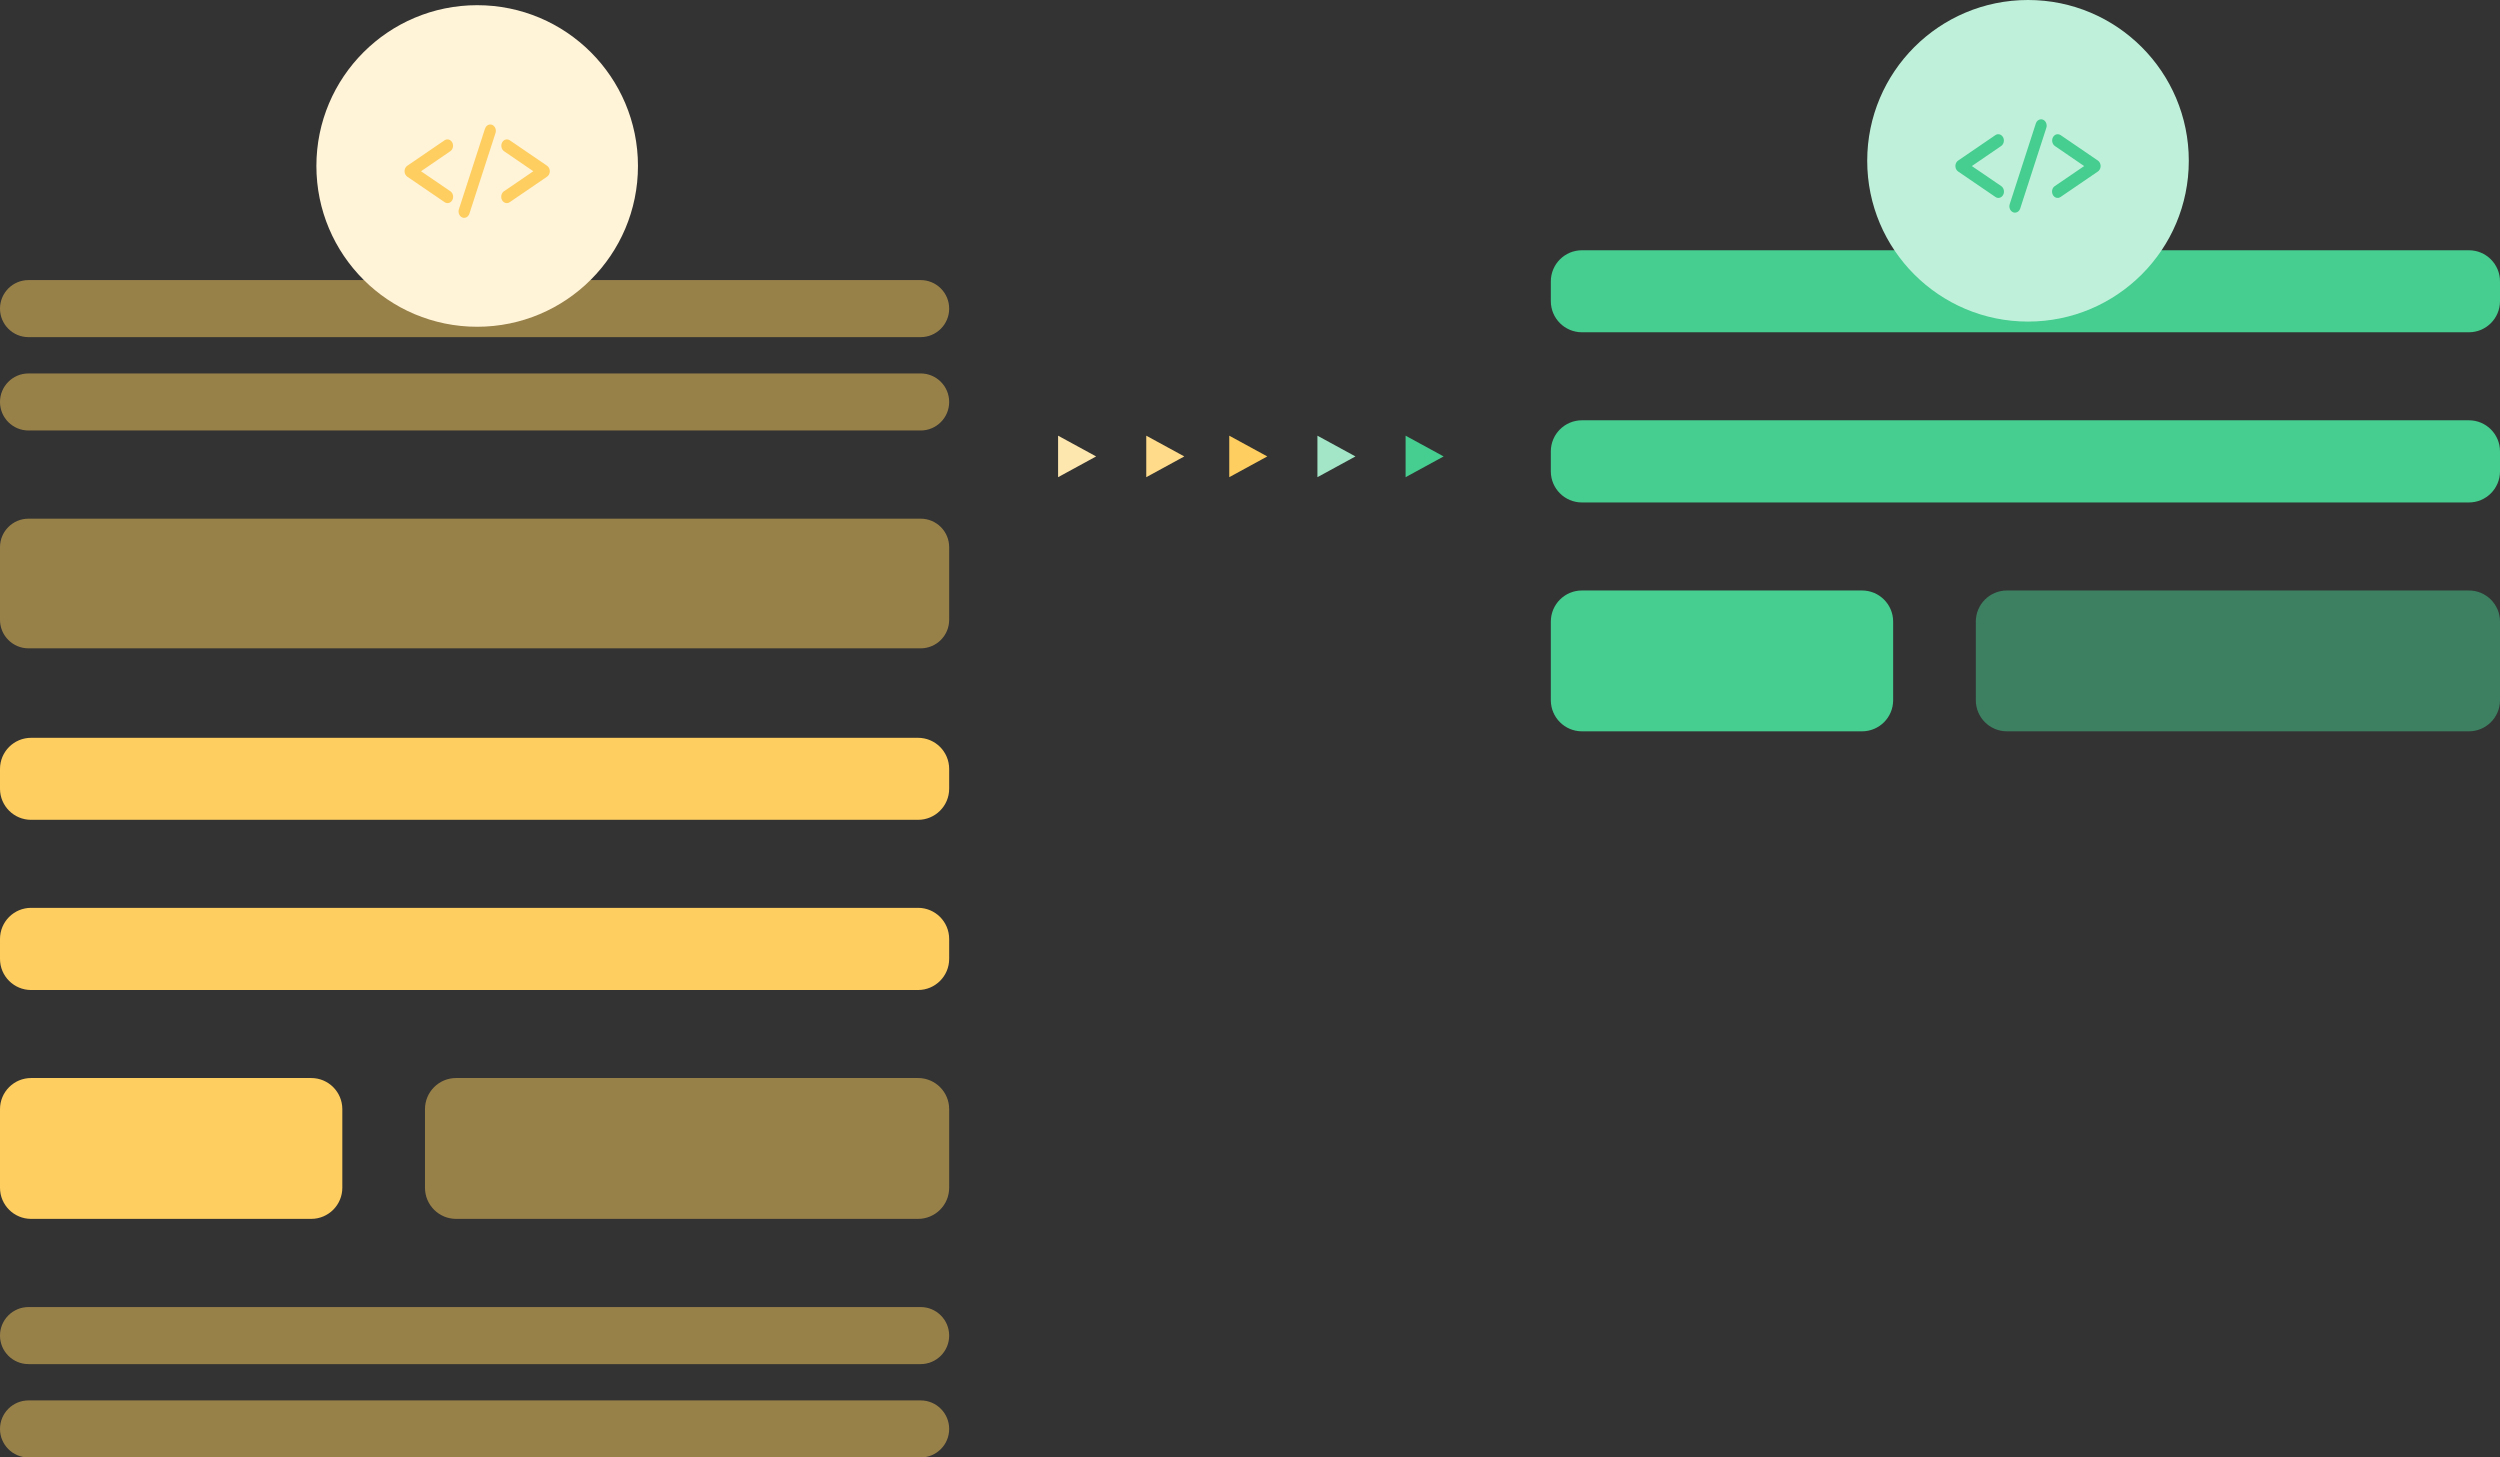 <?xml version="1.0" encoding="UTF-8"?>
<svg width="482px" height="281px" viewBox="0 0 482 281" version="1.1" xmlns="http://www.w3.org/2000/svg" xmlns:xlink="http://www.w3.org/1999/xlink">
    <rect x="0" y="0" width="482" height="281" fill="#333333" stroke="none"/>
    <!-- Generator: Sketch 47.1 (45422) - http://www.bohemiancoding.com/sketch -->
    <title>Group 6</title>
    <desc>Created with Sketch.</desc>
    <defs></defs>
    <g id="Page-1" stroke="none" stroke-width="1" fill="none" fill-rule="evenodd">
        <g id="home_page" transform="translate(-261, -3096)">
            <g id="Group-6" transform="translate(259, 3095)">
                <path d="M7.5,55 L179.5,55 C182.538,55 185,57.462 185,60.5 C185,63.537 182.538,66 179.5,66 L7.5,66 C4.463,66 2,63.537 2,60.5 C2,57.462 4.463,55 7.5,55 Z" id="Rounded-Rectangle-707" fill="#FECE60" opacity="0.5"></path>
                <path d="M7.5,73 L179.5,73 C182.538,73 185,75.462 185,78.5 C185,81.537 182.538,84 179.5,84 L7.5,84 C4.463,84 2,81.537 2,78.5 C2,75.462 4.463,73 7.5,73 Z" id="Rounded-Rectangle-707-copy" fill="#FECE60" opacity="0.5"></path>
                <path d="M7.5,253 L179.5,253 C182.538,253 185,255.462 185,258.5 C185,261.537 182.538,264 179.5,264 L7.5,264 C4.463,264 2,261.537 2,258.5 C2,255.462 4.463,253 7.5,253 Z" id="Rounded-Rectangle-707-copy-8" fill="#FECE60" opacity="0.5"></path>
                <path d="M7.5,271 L179.5,271 C182.538,271 185,273.462 185,276.5 C185,279.537 182.538,282 179.5,282 L7.5,282 C4.463,282 2,279.537 2,276.5 C2,273.462 4.463,271 7.5,271 Z" id="Rounded-Rectangle-707-copy-8" fill="#FECE60" opacity="0.5"></path>
                <path d="M7.5,101 L179.5,101 C182.538,101 185,103.463 185,106.5 L185,120.5 C185,123.537 182.538,126 179.5,126 L7.5,126 C4.463,126 2,123.537 2,120.5 L2,106.5 C2,103.463 4.463,101 7.5,101 Z" id="Rounded-Rectangle-707-copy-7" fill="#FECE60" opacity="0.5"></path>
                <path d="M8,208.844 L62,208.844 C65.314,208.844 68,211.53 68,214.844 L68,230 C68,233.314 65.314,236 62,236 L8,236 C4.686,236 2,233.314 2,230 L2,214.844 C2,211.53 4.686,208.844 8,208.844 Z" id="Rounded-Rectangle-707-copy-4" fill="#FECE60"></path>
                <path d="M89.937,208.844 L179,208.844 C182.314,208.844 185,211.53 185,214.844 L185,230 C185,233.314 182.314,236 179,236 L89.937,236 C86.624,236 83.938,233.314 83.938,230 L83.938,214.844 C83.938,211.53 86.624,208.844 89.937,208.844 Z" id="Rounded-Rectangle-707-copy-5" fill="#FECE60" opacity="0.5"></path>
                <path d="M8,143.25 L179,143.25 C182.314,143.25 185,145.936 185,149.25 L185,153.063 C185,156.376 182.314,159.063 179,159.063 L8,159.063 C4.686,159.063 2,156.376 2,153.063 L2,149.25 C2,145.936 4.686,143.25 8,143.25 Z" id="Rounded-Rectangle-707-copy-2" fill="#FECE60"></path>
                <path d="M8,176.031 L179,176.031 C182.314,176.031 185,178.718 185,182.031 L185,185.875 C185,189.189 182.314,191.875 179,191.875 L8,191.875 C4.686,191.875 2,189.189 2,185.875 L2,182.031 C2,178.718 4.686,176.031 8,176.031 Z" id="Rounded-Rectangle-707-copy-3" fill="#FECE60"></path>
                <path d="M307,114.844 L361,114.844 C364.314,114.844 367,117.53 367,120.844 L367,136 C367,139.314 364.314,142 361,142 L307,142 C303.686,142 301,139.314 301,136 L301,120.844 C301,117.53 303.686,114.844 307,114.844 Z" id="Rounded-Rectangle-707-copy-6" fill="#46CD90"></path>
                <path d="M388.937,114.844 L478,114.844 C481.314,114.844 484,117.53 484,120.844 L484,136 C484,139.314 481.314,142 478,142 L388.937,142 C385.624,142 382.938,139.314 382.938,136 L382.938,120.844 C382.938,117.53 385.624,114.844 388.937,114.844 Z" id="Rounded-Rectangle-707-copy-6" fill="#46CD90" opacity="0.5"></path>
                <path d="M307,49.25 L478,49.25 C481.314,49.25 484,51.936 484,55.25 L484,59.062 C484,62.376 481.314,65.062 478,65.062 L307,65.062 C303.686,65.062 301,62.376 301,59.062 L301,55.25 C301,51.936 303.686,49.25 307,49.25 Z" id="Rounded-Rectangle-707-copy-6" fill="#46CD90"></path>
                <path d="M307,82.031 L478,82.031 C481.314,82.031 484,84.718 484,88.031 L484,91.875 C484,95.189 481.314,97.875 478,97.875 L307,97.875 C303.686,97.875 301,95.189 301,91.875 L301,88.031 C301,84.718 303.686,82.031 307,82.031 Z" id="Rounded-Rectangle-707-copy-6" fill="#46CD90"></path>
                <path d="M94,2 C111.121,2 125,15.879 125,33 C125,50.121 111.121,64 94,64 C76.879,64 63,50.121 63,33 C63,15.879 76.879,2 94,2 Z" id="Ellipse-713" fill="#FFF3D8"></path>
                <path d="M96.446,25.003 C96.606,24.99 96.766,25.018 96.916,25.085 C97.469,25.334 97.741,26.045 97.523,26.676 L92.497,42.201 C92.289,42.836 91.669,43.159 91.111,42.922 C90.554,42.686 90.27,41.98 90.477,41.346 L95.503,25.82 C95.646,25.358 96.016,25.037 96.446,25.003 Z M88.177,27.876 C88.596,27.834 88.998,28.073 89.206,28.489 C89.502,29.076 89.322,29.826 88.806,30.161 L83.174,34.017 L88.806,37.86 C88.827,37.874 88.848,37.888 88.869,37.903 C89.37,38.268 89.515,39.026 89.194,39.596 C88.873,40.166 88.207,40.333 87.706,39.967 L80.526,35.064 C80.372,34.96 80.243,34.813 80.152,34.637 C79.847,34.056 80.015,33.304 80.526,32.957 L87.706,28.054 C87.849,27.954 88.01,27.892 88.177,27.876 Z M99.677,27.876 C99.893,27.863 100.109,27.925 100.294,28.054 L107.474,32.957 C107.628,33.062 107.756,33.208 107.848,33.384 C108.153,33.965 107.985,34.717 107.474,35.064 L100.294,39.967 C100.273,39.982 100.252,39.996 100.23,40.01 C99.709,40.335 99.054,40.118 98.768,39.524 C98.482,38.931 98.673,38.186 99.194,37.86 L104.826,34.017 L99.194,30.161 C98.879,29.954 98.677,29.578 98.658,29.165 C98.626,28.488 99.083,27.911 99.677,27.876 Z" id="Combined-shape-862" fill="#FECE60"></path>
                <path d="M393,1 C410.121,1 424,14.879 424,32 C424,49.121 410.121,63 393,63 C375.879,63 362,49.121 362,32 C362,14.879 375.879,1 393,1 Z" id="Ellipse-713-copy" fill="#BFF1DA"></path>
                <path d="M395.446,24.003 C395.606,23.99 395.766,24.019 395.916,24.085 C396.469,24.334 396.741,25.045 396.523,25.676 L391.497,41.201 C391.289,41.836 390.669,42.159 390.111,41.922 C389.554,41.686 389.27,40.98 389.477,40.346 L394.503,24.82 C394.646,24.358 395.016,24.037 395.446,24.003 Z M387.177,26.876 C387.596,26.834 387.998,27.074 388.206,27.489 C388.502,28.076 388.322,28.826 387.806,29.161 L382.174,33.017 L387.806,36.86 C387.827,36.874 387.848,36.888 387.869,36.903 C388.37,37.268 388.515,38.026 388.194,38.596 C387.873,39.166 387.207,39.333 386.706,38.967 L379.526,34.064 C379.372,33.96 379.243,33.813 379.152,33.638 C378.848,33.056 379.015,32.304 379.526,31.958 L386.706,27.054 C386.849,26.954 387.01,26.893 387.177,26.876 Z M398.677,26.876 C398.893,26.863 399.109,26.925 399.294,27.054 L406.474,31.958 C406.628,32.061 406.757,32.208 406.848,32.384 C407.153,32.965 406.985,33.717 406.474,34.064 L399.294,38.967 C399.273,38.982 399.252,38.996 399.23,39.01 C398.709,39.335 398.054,39.118 397.768,38.525 C397.482,37.931 397.673,37.186 398.194,36.86 L403.826,33.017 L398.194,29.161 C397.879,28.954 397.677,28.578 397.658,28.165 C397.626,27.488 398.083,26.911 398.677,26.876 Z" id="Combined-shape-863" fill="#46CD90"></path>
                <polygon id="Polygon" fill="#FEE6AF" points="213.333 89 206 93 206 85"></polygon>
                <polygon id="Polygon" fill="#FFDB8A" points="230.333 89 223 93 223 85"></polygon>
                <polygon id="Polygon" fill="#FECE60" points="246.333 89 239 93 239 85"></polygon>
                <polygon id="Polygon" fill="#A2E6C7" points="263.333 89 256 93 256 85"></polygon>
                <polygon id="Polygon" fill="#46CD90" points="280.333 89 273 93 273 85"></polygon>
            </g>
        </g>
    </g>
</svg>